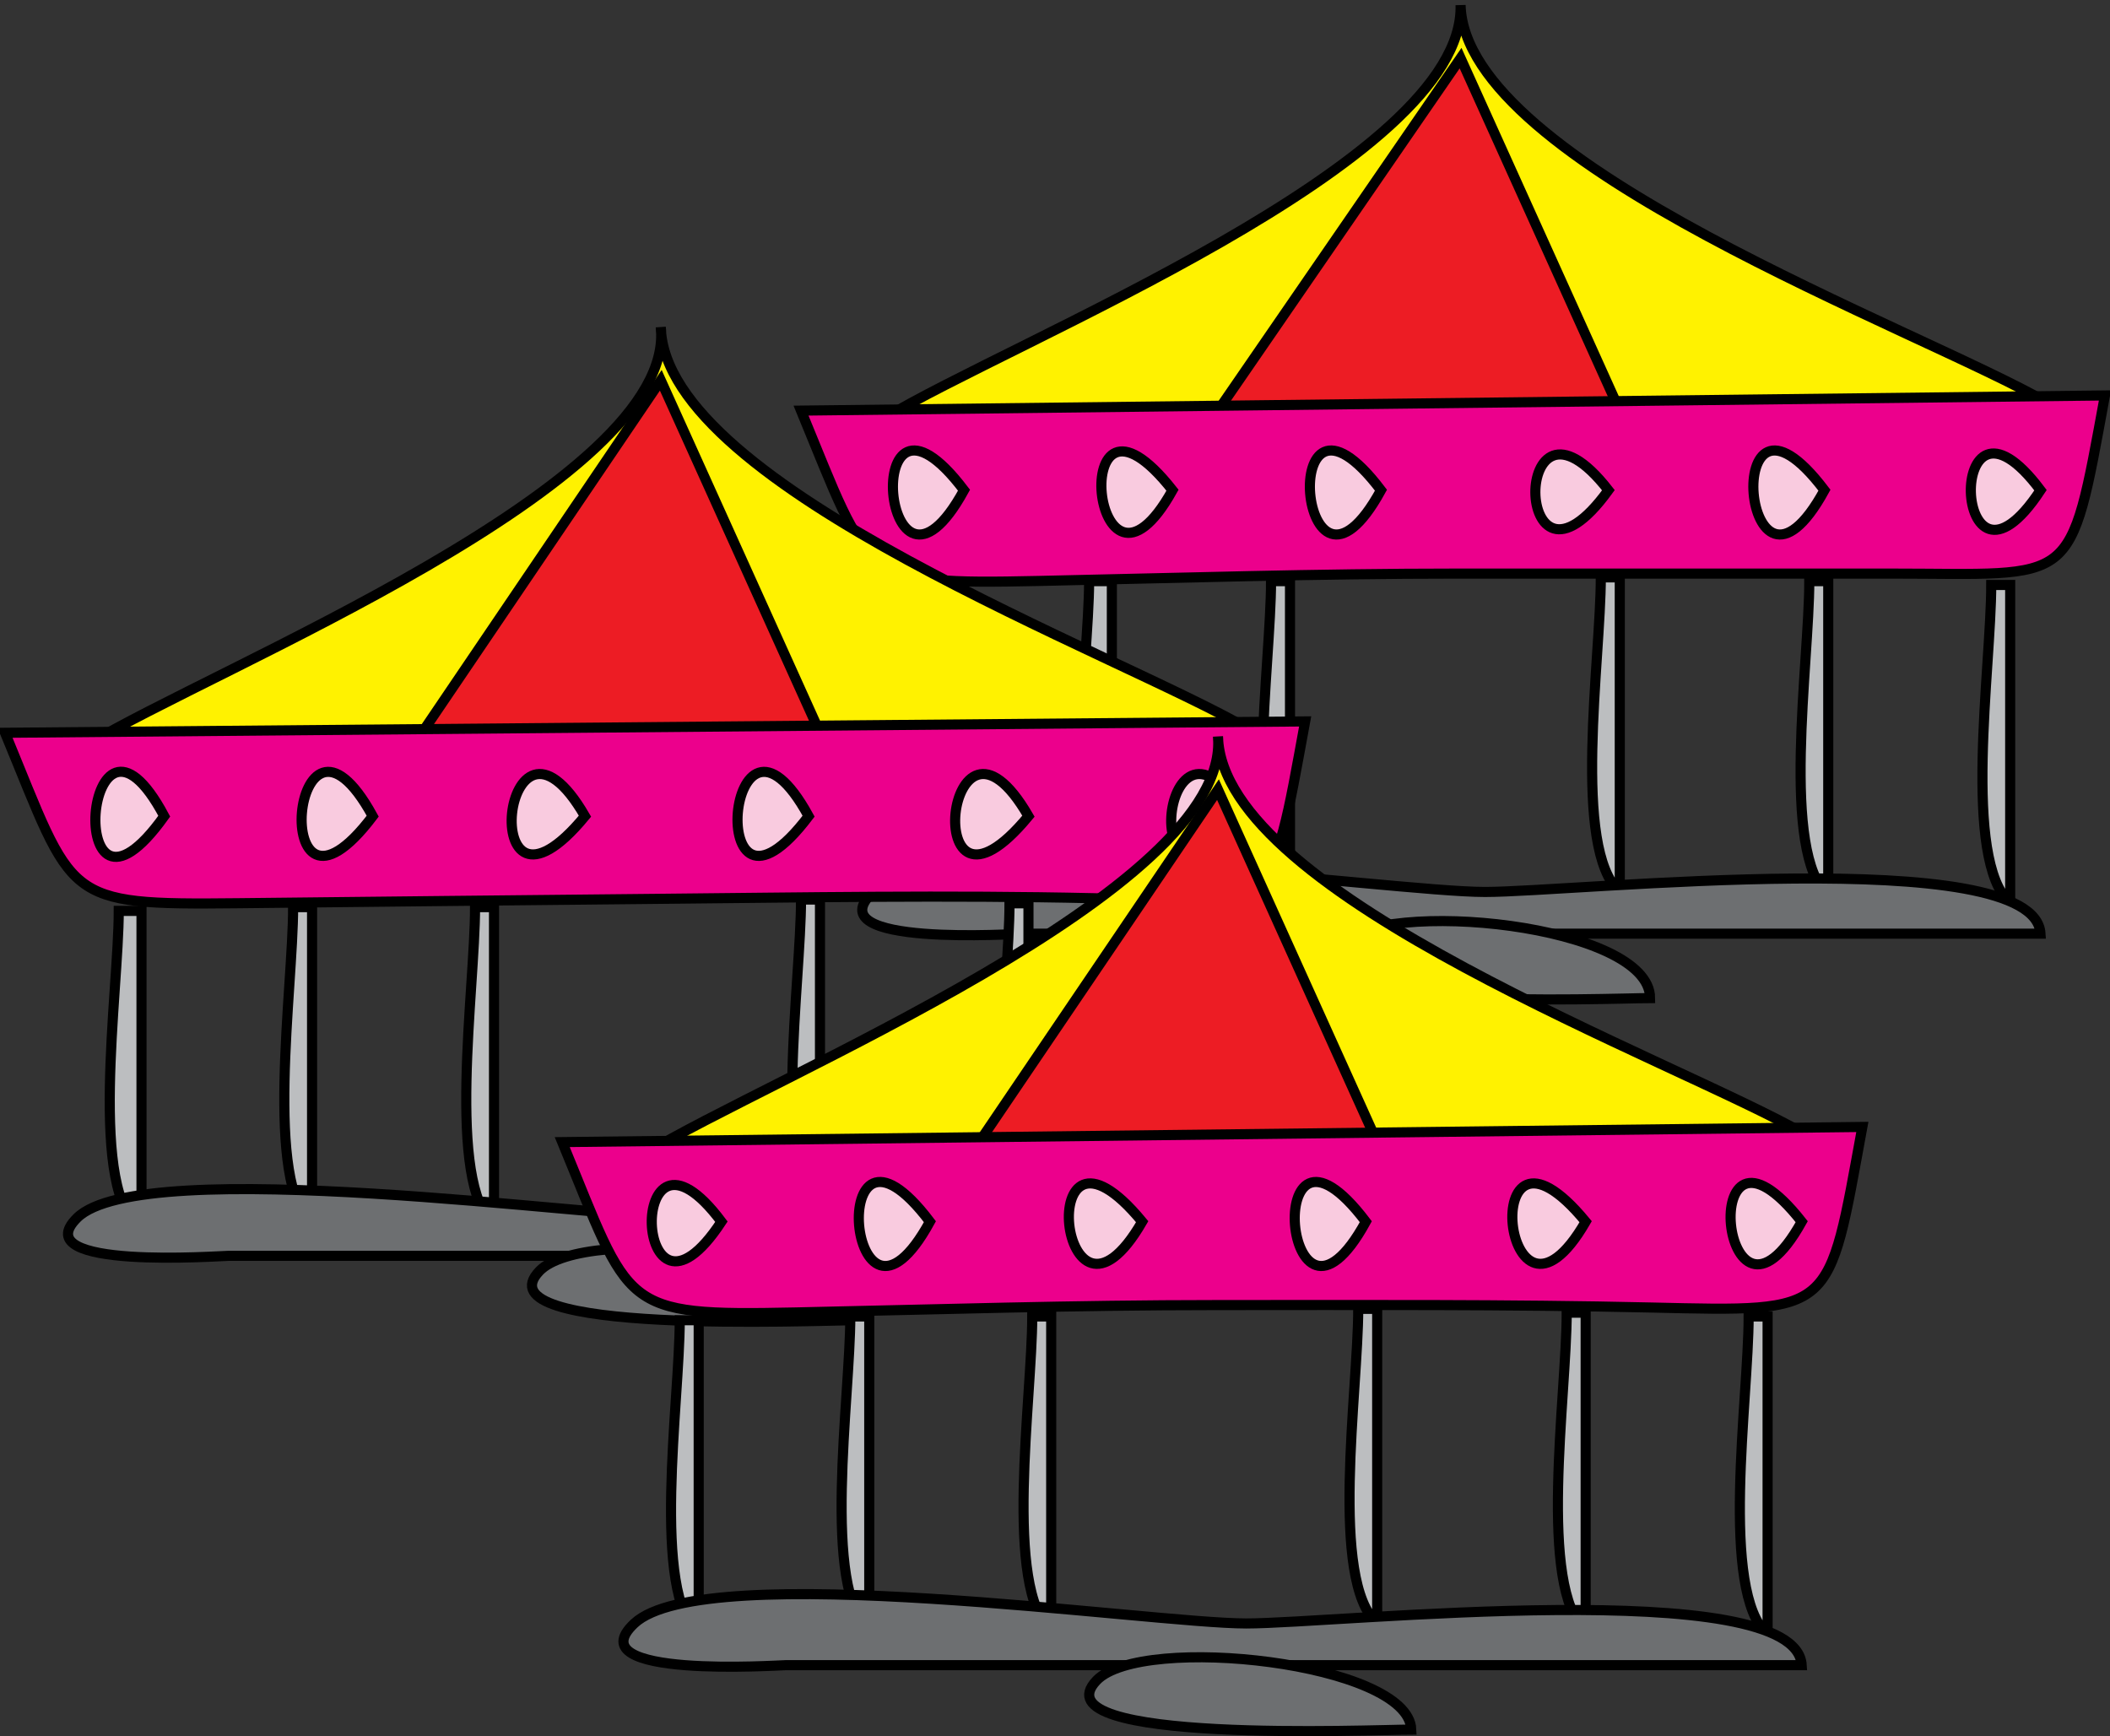 <svg xmlns="http://www.w3.org/2000/svg" xmlns:xlink="http://www.w3.org/1999/xlink" version="1.1" id="Layer_1" x="0px" y="0px" enable-background="new 0 0 822.05 841.89" xml:space="preserve" viewBox="201.99 252.38 417.5 343.55">
<rect x="201.99" y="252.38" width="417.5" height="343.55" fill="#333333" stroke="none"/>
<path fill-rule="evenodd" clip-rule="evenodd" fill="#FFF200" stroke="#000000" stroke-width="2" stroke-linecap="square" stroke-miterlimit="10" d="  M376.988,335.132c24.732-15.105,114.892-50.563,114.002-81.75c0.83,31.676,90.717,64.039,116.25,78.75  C530.489,333.132,453.739,334.132,376.988,335.132z"/>
<path fill-rule="evenodd" clip-rule="evenodd" fill="#BCBEC0" stroke="#000000" stroke-width="2" stroke-linecap="square" stroke-miterlimit="10" d="  M387.488,431.13c-9.538-8.655-3.75-46.615-3.75-62.998c1.25,0,2.5,0,3.75,0C387.488,389.132,387.488,410.131,387.488,431.13z"/>
<path fill-rule="evenodd" clip-rule="evenodd" fill="#BCBEC0" stroke="#000000" stroke-width="2" stroke-linecap="square" stroke-miterlimit="10" d="  M457.24,430.38c-9.538-8.656-3.75-46.615-3.75-62.998c1.25,0,2.5,0,3.75,0C457.24,388.382,457.24,409.381,457.24,430.38z"/>
<path fill-rule="evenodd" clip-rule="evenodd" fill="#BCBEC0" stroke="#000000" stroke-width="2" stroke-linecap="square" stroke-miterlimit="10" d="  M522.49,428.88c-9.493-8.445-3.75-46.086-3.75-62.248c1.25,0,2.5,0,3.75,0C522.49,387.382,522.49,408.131,522.49,428.88z"/>
<path fill-rule="evenodd" clip-rule="evenodd" fill="#BCBEC0" stroke="#000000" stroke-width="2" stroke-linecap="square" stroke-miterlimit="10" d="  M599.74,431.13c-9.538-8.655-3.75-46.615-3.75-62.998c1.25,0,2.5,0,3.75,0C599.74,389.132,599.74,410.131,599.74,431.13z"/>
<path fill-rule="evenodd" clip-rule="evenodd" fill="#BCBEC0" stroke="#000000" stroke-width="2" stroke-linecap="square" stroke-miterlimit="10" d="  M563.74,429.63c-9.493-8.445-3.75-46.086-3.75-62.248c1.25,0,2.5,0,3.75,0C563.74,388.132,563.74,408.881,563.74,429.63z"/>
<path fill-rule="evenodd" clip-rule="evenodd" fill="#BCBEC0" stroke="#000000" stroke-width="2" stroke-linecap="square" stroke-miterlimit="10" d="  M421.99,430.38c-10.69-7.065-4.5-46.91-4.5-62.998c1.5,0,3,0,4.5,0C421.99,388.382,421.99,409.381,421.99,430.38z"/>
<path fill-rule="evenodd" clip-rule="evenodd" fill="#6D6F71" stroke="#000000" stroke-width="2" stroke-linecap="square" stroke-miterlimit="10" d="  M605.74,437.13c-40.362,0-80.726,0-121.088,0c-26.633,0-53.266,0-79.898,0c-1.378,0-41.757,2.771-30.016-8.25  c13.916-13.063,102.122,0,121.088,0C513.768,428.88,604.653,419.052,605.74,437.13z"/>
<path fill-rule="evenodd" clip-rule="evenodd" fill="#6D6F71" stroke="#000000" stroke-width="2" stroke-linecap="square" stroke-miterlimit="10" d="  M528.49,449.88c-7.159,0-75.837,2.95-62.25-10.5C475.855,429.862,528.419,435.344,528.49,449.88z"/>
<path fill-rule="evenodd" clip-rule="evenodd" fill="#ED1C24" stroke="#000000" stroke-width="2" stroke-linecap="square" stroke-miterlimit="10" d="  M442.99,333.632c16-23.25,32-46.5,48-69.75c10.5,23.25,21,46.5,31.5,69.75C495.99,333.632,469.49,333.632,442.99,333.632z"/>
<path fill-rule="evenodd" clip-rule="evenodd" fill="#EC008C" stroke="#000000" stroke-width="2" stroke-linecap="square" stroke-miterlimit="10" d="  M360.488,333.632c13.784,33.372,11.588,34.461,46.974,33.708c27.632-0.588,55.266-1.458,82.905-1.458c28.586,0,57.172,0,85.757,0  c36.821,0,35.294,3.253,42.366-35.25C532.489,331.632,446.489,332.632,360.488,333.632z"/>
<path fill-rule="evenodd" clip-rule="evenodd" fill="#F9CBDF" stroke="#000000" stroke-width="2" stroke-linecap="square" stroke-miterlimit="10" d="  M392.738,349.382C376.491,379.078,371.63,321.499,392.738,349.382L392.738,349.382z"/>
<path fill-rule="evenodd" clip-rule="evenodd" fill="#F9CBDF" stroke="#000000" stroke-width="2" stroke-linecap="square" stroke-miterlimit="10" d="  M433.99,349.382C418.031,378.05,412.614,322.241,433.99,349.382L433.99,349.382z"/>
<path fill-rule="evenodd" clip-rule="evenodd" fill="#F9CBDF" stroke="#000000" stroke-width="2" stroke-linecap="square" stroke-miterlimit="10" d="  M475.24,349.382C458.993,379.078,454.132,321.499,475.24,349.382L475.24,349.382z"/>
<path fill-rule="evenodd" clip-rule="evenodd" fill="#F9CBDF" stroke="#000000" stroke-width="2" stroke-linecap="square" stroke-miterlimit="10" d="  M520.24,349.382C501.194,375.677,500.743,324.393,520.24,349.382L520.24,349.382z"/>
<path fill-rule="evenodd" clip-rule="evenodd" fill="#F9CBDF" stroke="#000000" stroke-width="2" stroke-linecap="square" stroke-miterlimit="10" d="  M562.99,349.382C546.743,379.078,541.882,321.499,562.99,349.382L562.99,349.382z"/>
<path fill-rule="evenodd" clip-rule="evenodd" fill="#F9CBDF" stroke="#000000" stroke-width="2" stroke-linecap="square" stroke-miterlimit="10" d="  M605.74,349.382C588.156,376.12,586.575,323.798,605.74,349.382L605.74,349.382z"/>
<path fill-rule="evenodd" clip-rule="evenodd" fill="#FFF200" stroke="#000000" stroke-width="2" stroke-linecap="square" stroke-miterlimit="10" d="  M219.488,399.632c24.208-14.785,116.516-51.587,113.25-82.5c0.873,31.802,90.659,64.585,116.252,79.5  C372.49,397.632,295.989,398.632,219.488,399.632z"/>
<path fill-rule="evenodd" clip-rule="evenodd" fill="#BCBEC0" stroke="#000000" stroke-width="2" stroke-linecap="square" stroke-miterlimit="10" d="  M229.988,495.63c-10.69-7.066-4.5-46.911-4.5-63c1.5,0,3,0,4.5,0C229.988,453.63,229.988,474.63,229.988,495.63z"/>
<path fill-rule="evenodd" clip-rule="evenodd" fill="#BCBEC0" stroke="#000000" stroke-width="2" stroke-linecap="square" stroke-miterlimit="10" d="  M299.738,494.88c-9.538-8.656-3.75-46.616-3.75-63c1.25,0,2.5,0,3.75,0C299.738,452.88,299.738,473.88,299.738,494.88z"/>
<path fill-rule="evenodd" clip-rule="evenodd" fill="#BCBEC0" stroke="#000000" stroke-width="2" stroke-linecap="square" stroke-miterlimit="10" d="  M364.238,493.38c-9.538-8.656-3.75-46.616-3.75-63c1.25,0,2.5,0,3.75,0C364.238,451.38,364.238,472.38,364.238,493.38z"/>
<path fill-rule="evenodd" clip-rule="evenodd" fill="#BCBEC0" stroke="#000000" stroke-width="2" stroke-linecap="square" stroke-miterlimit="10" d="  M441.49,494.88c-9.494-8.446-3.75-46.088-3.75-62.25c1.25,0,2.5,0,3.75,0C441.49,453.38,441.49,474.13,441.49,494.88z"/>
<path fill-rule="evenodd" clip-rule="evenodd" fill="#BCBEC0" stroke="#000000" stroke-width="2" stroke-linecap="square" stroke-miterlimit="10" d="  M405.488,494.13c-9.538-8.656-3.75-46.616-3.75-63c1.25,0,2.5,0,3.75,0C405.488,452.13,405.488,473.13,405.488,494.13z"/>
<path fill-rule="evenodd" clip-rule="evenodd" fill="#BCBEC0" stroke="#000000" stroke-width="2" stroke-linecap="square" stroke-miterlimit="10" d="  M263.738,494.88c-9.538-8.656-3.75-46.616-3.75-63c1.25,0,2.5,0,3.75,0C263.738,452.88,263.738,473.88,263.738,494.88z"/>
<path fill-rule="evenodd" clip-rule="evenodd" fill="#6D6F71" stroke="#000000" stroke-width="2" stroke-linecap="square" stroke-miterlimit="10" d="  M448.24,500.88c-40.363,0-80.725,0-121.088,0c-26.633,0-53.265,0-79.898,0c-1.613,0-40.497,2.896-30.016-7.5  c12.928-12.824,102.921,0,121.088,0C355.989,493.38,446.344,483.896,448.24,500.88z"/>
<path fill-rule="evenodd" clip-rule="evenodd" fill="#6D6F71" stroke="#000000" stroke-width="2" stroke-linecap="square" stroke-miterlimit="10" d="  M370.988,513.63c-7.385,0-74.485,2.97-62.25-9.75C317.688,494.576,370.463,500.335,370.988,513.63z"/>
<path fill-rule="evenodd" clip-rule="evenodd" fill="#ED1C24" stroke="#000000" stroke-width="2" stroke-linecap="square" stroke-miterlimit="10" d="  M285.488,397.382c15.75-23.25,31.5-46.5,47.25-69.75c10.5,23.25,21,46.5,31.5,69.75  C337.988,397.382,311.738,397.382,285.488,397.382z"/>
<path fill-rule="evenodd" clip-rule="evenodd" fill="#EC008C" stroke="#000000" stroke-width="2" stroke-linecap="square" stroke-miterlimit="10" d="  M202.988,397.382c13.745,33.276,11.253,34.099,46.224,33.727c27.634-0.294,55.269-0.603,82.903-0.865  c28.761-0.274,57.489-0.767,86.244-0.127c36.572,0.812,34.911,2.959,41.881-34.984C374.49,395.882,288.739,396.632,202.988,397.382z  "/>
<path fill-rule="evenodd" clip-rule="evenodd" fill="#F9CBDF" stroke="#000000" stroke-width="2" stroke-linecap="square" stroke-miterlimit="10" d="  M234.488,413.882C214.189,442.311,218.582,383.985,234.488,413.882L234.488,413.882z"/>
<path fill-rule="evenodd" clip-rule="evenodd" fill="#F9CBDF" stroke="#000000" stroke-width="2" stroke-linecap="square" stroke-miterlimit="10" d="  M275.738,413.882C254.628,441.76,259.492,384.189,275.738,413.882L275.738,413.882z"/>
<path fill-rule="evenodd" clip-rule="evenodd" fill="#F9CBDF" stroke="#000000" stroke-width="2" stroke-linecap="square" stroke-miterlimit="10" d="  M317.738,413.882C295.634,440.673,301.367,385.561,317.738,413.882L317.738,413.882z"/>
<path fill-rule="evenodd" clip-rule="evenodd" fill="#F9CBDF" stroke="#000000" stroke-width="2" stroke-linecap="square" stroke-miterlimit="10" d="  M361.988,413.882C340.878,441.76,345.742,384.189,361.988,413.882L361.988,413.882z"/>
<path fill-rule="evenodd" clip-rule="evenodd" fill="#F9CBDF" stroke="#000000" stroke-width="2" stroke-linecap="square" stroke-miterlimit="10" d="  M405.488,413.882C383.384,440.673,389.117,385.561,405.488,413.882L405.488,413.882z"/>
<path fill-rule="evenodd" clip-rule="evenodd" fill="#F9CBDF" stroke="#000000" stroke-width="2" stroke-linecap="square" stroke-miterlimit="10" d="  M448.24,413.882C426.136,440.673,431.869,385.561,448.24,413.882L448.24,413.882z"/>
<path fill-rule="evenodd" clip-rule="evenodd" fill="#FFF200" stroke="#000000" stroke-width="2" stroke-linecap="square" stroke-miterlimit="10" d="  M329.738,480.63c24.017-14.828,115.895-52.113,113.252-82.498c0.83,31.676,90.717,64.037,116.25,78.748  C482.739,478.13,406.239,479.38,329.738,480.63z"/>
<path fill-rule="evenodd" clip-rule="evenodd" fill="#BCBEC0" stroke="#000000" stroke-width="2" stroke-linecap="square" stroke-miterlimit="10" d="  M340.238,575.88c-9.494-8.446-3.75-46.088-3.75-62.25c1.25,0,2.5,0,3.75,0C340.238,534.38,340.238,555.13,340.238,575.88z"/>
<path fill-rule="evenodd" clip-rule="evenodd" fill="#BCBEC0" stroke="#000000" stroke-width="2" stroke-linecap="square" stroke-miterlimit="10" d="  M409.988,575.13c-9.494-8.446-3.75-46.088-3.75-62.25c1.25,0,2.5,0,3.75,0C409.988,533.63,409.988,554.38,409.988,575.13z"/>
<path fill-rule="evenodd" clip-rule="evenodd" fill="#BCBEC0" stroke="#000000" stroke-width="2" stroke-linecap="square" stroke-miterlimit="10" d="  M474.49,573.63c-9.494-8.446-3.75-46.088-3.75-62.25c1.25,0,2.5,0,3.75,0C474.49,532.13,474.49,552.88,474.49,573.63z"/>
<path fill-rule="evenodd" clip-rule="evenodd" fill="#BCBEC0" stroke="#000000" stroke-width="2" stroke-linecap="square" stroke-miterlimit="10" d="  M551.74,575.88c-9.538-8.656-3.75-46.616-3.75-63c1.25,0,2.5,0,3.75,0C551.74,533.88,551.74,554.88,551.74,575.88z"/>
<path fill-rule="evenodd" clip-rule="evenodd" fill="#BCBEC0" stroke="#000000" stroke-width="2" stroke-linecap="square" stroke-miterlimit="10" d="  M515.74,575.13c-9.538-8.656-3.75-46.616-3.75-63c1.25,0,2.5,0,3.75,0C515.74,533.13,515.74,554.13,515.74,575.13z"/>
<path fill-rule="evenodd" clip-rule="evenodd" fill="#BCBEC0" stroke="#000000" stroke-width="2" stroke-linecap="square" stroke-miterlimit="10" d="  M373.988,575.13c-9.494-8.446-3.75-46.088-3.75-62.25c1.25,0,2.5,0,3.75,0C373.988,533.63,373.988,554.38,373.988,575.13z"/>
<path fill-rule="evenodd" clip-rule="evenodd" fill="#6D6F71" stroke="#000000" stroke-width="2" stroke-linecap="square" stroke-miterlimit="10" d="  M558.49,581.88c-40.362,0-80.726,0-121.088,0c-26.633,0-53.265,0-79.898,0c-1.378,0-41.757,2.771-30.016-8.25  c13.916-13.062,102.122,0,121.088,0C466.518,573.63,557.403,563.802,558.49,581.88z"/>
<path fill-rule="evenodd" clip-rule="evenodd" fill="#6D6F71" stroke="#000000" stroke-width="2" stroke-linecap="square" stroke-miterlimit="10" d="  M481.24,594.63c-7.385,0-74.485,2.97-62.25-9.75C427.94,575.576,480.715,581.335,481.24,594.63z"/>
<path fill-rule="evenodd" clip-rule="evenodd" fill="#ED1C24" stroke="#000000" stroke-width="2" stroke-linecap="square" stroke-miterlimit="10" d="  M395.738,478.38c15.75-23.249,31.501-46.499,47.252-69.748c10.5,23.249,21,46.499,31.5,69.748  C448.239,478.38,421.989,478.38,395.738,478.38z"/>
<path fill-rule="evenodd" clip-rule="evenodd" fill="#EC008C" stroke="#000000" stroke-width="2" stroke-linecap="square" stroke-miterlimit="10" d="  M313.238,478.38c13.635,33.012,11.294,34.451,46.224,33.708c27.678-0.589,55.357-1.458,83.042-1.458  c28.797,0,57.58-0.168,86.369,0.486c36.368,0.826,34.795,1.401,41.616-35.736C484.739,476.38,398.989,477.38,313.238,478.38z"/>
<path fill-rule="evenodd" clip-rule="evenodd" fill="#F9CBDF" stroke="#000000" stroke-width="2" stroke-linecap="square" stroke-miterlimit="10" d="  M344.738,494.13C327.154,520.868,325.573,468.546,344.738,494.13L344.738,494.13z"/>
<path fill-rule="evenodd" clip-rule="evenodd" fill="#F9CBDF" stroke="#000000" stroke-width="2" stroke-linecap="square" stroke-miterlimit="10" d="  M385.988,494.13C369.741,523.826,364.88,466.247,385.988,494.13L385.988,494.13z"/>
<path fill-rule="evenodd" clip-rule="evenodd" fill="#F9CBDF" stroke="#000000" stroke-width="2" stroke-linecap="square" stroke-miterlimit="10" d="  M427.99,494.13C411.617,522.455,405.885,467.333,427.99,494.13L427.99,494.13z"/>
<path fill-rule="evenodd" clip-rule="evenodd" fill="#F9CBDF" stroke="#000000" stroke-width="2" stroke-linecap="square" stroke-miterlimit="10" d="  M472.24,494.13C455.993,523.826,451.132,466.247,472.24,494.13L472.24,494.13z"/>
<path fill-rule="evenodd" clip-rule="evenodd" fill="#F9CBDF" stroke="#000000" stroke-width="2" stroke-linecap="square" stroke-miterlimit="10" d="  M515.74,494.13C499.368,522.454,493.637,467.334,515.74,494.13L515.74,494.13z"/>
<path fill-rule="evenodd" clip-rule="evenodd" fill="#F9CBDF" stroke="#000000" stroke-width="2" stroke-linecap="square" stroke-miterlimit="10" d="  M558.49,494.13C542.531,522.798,537.114,466.989,558.49,494.13L558.49,494.13z"/>
</svg>